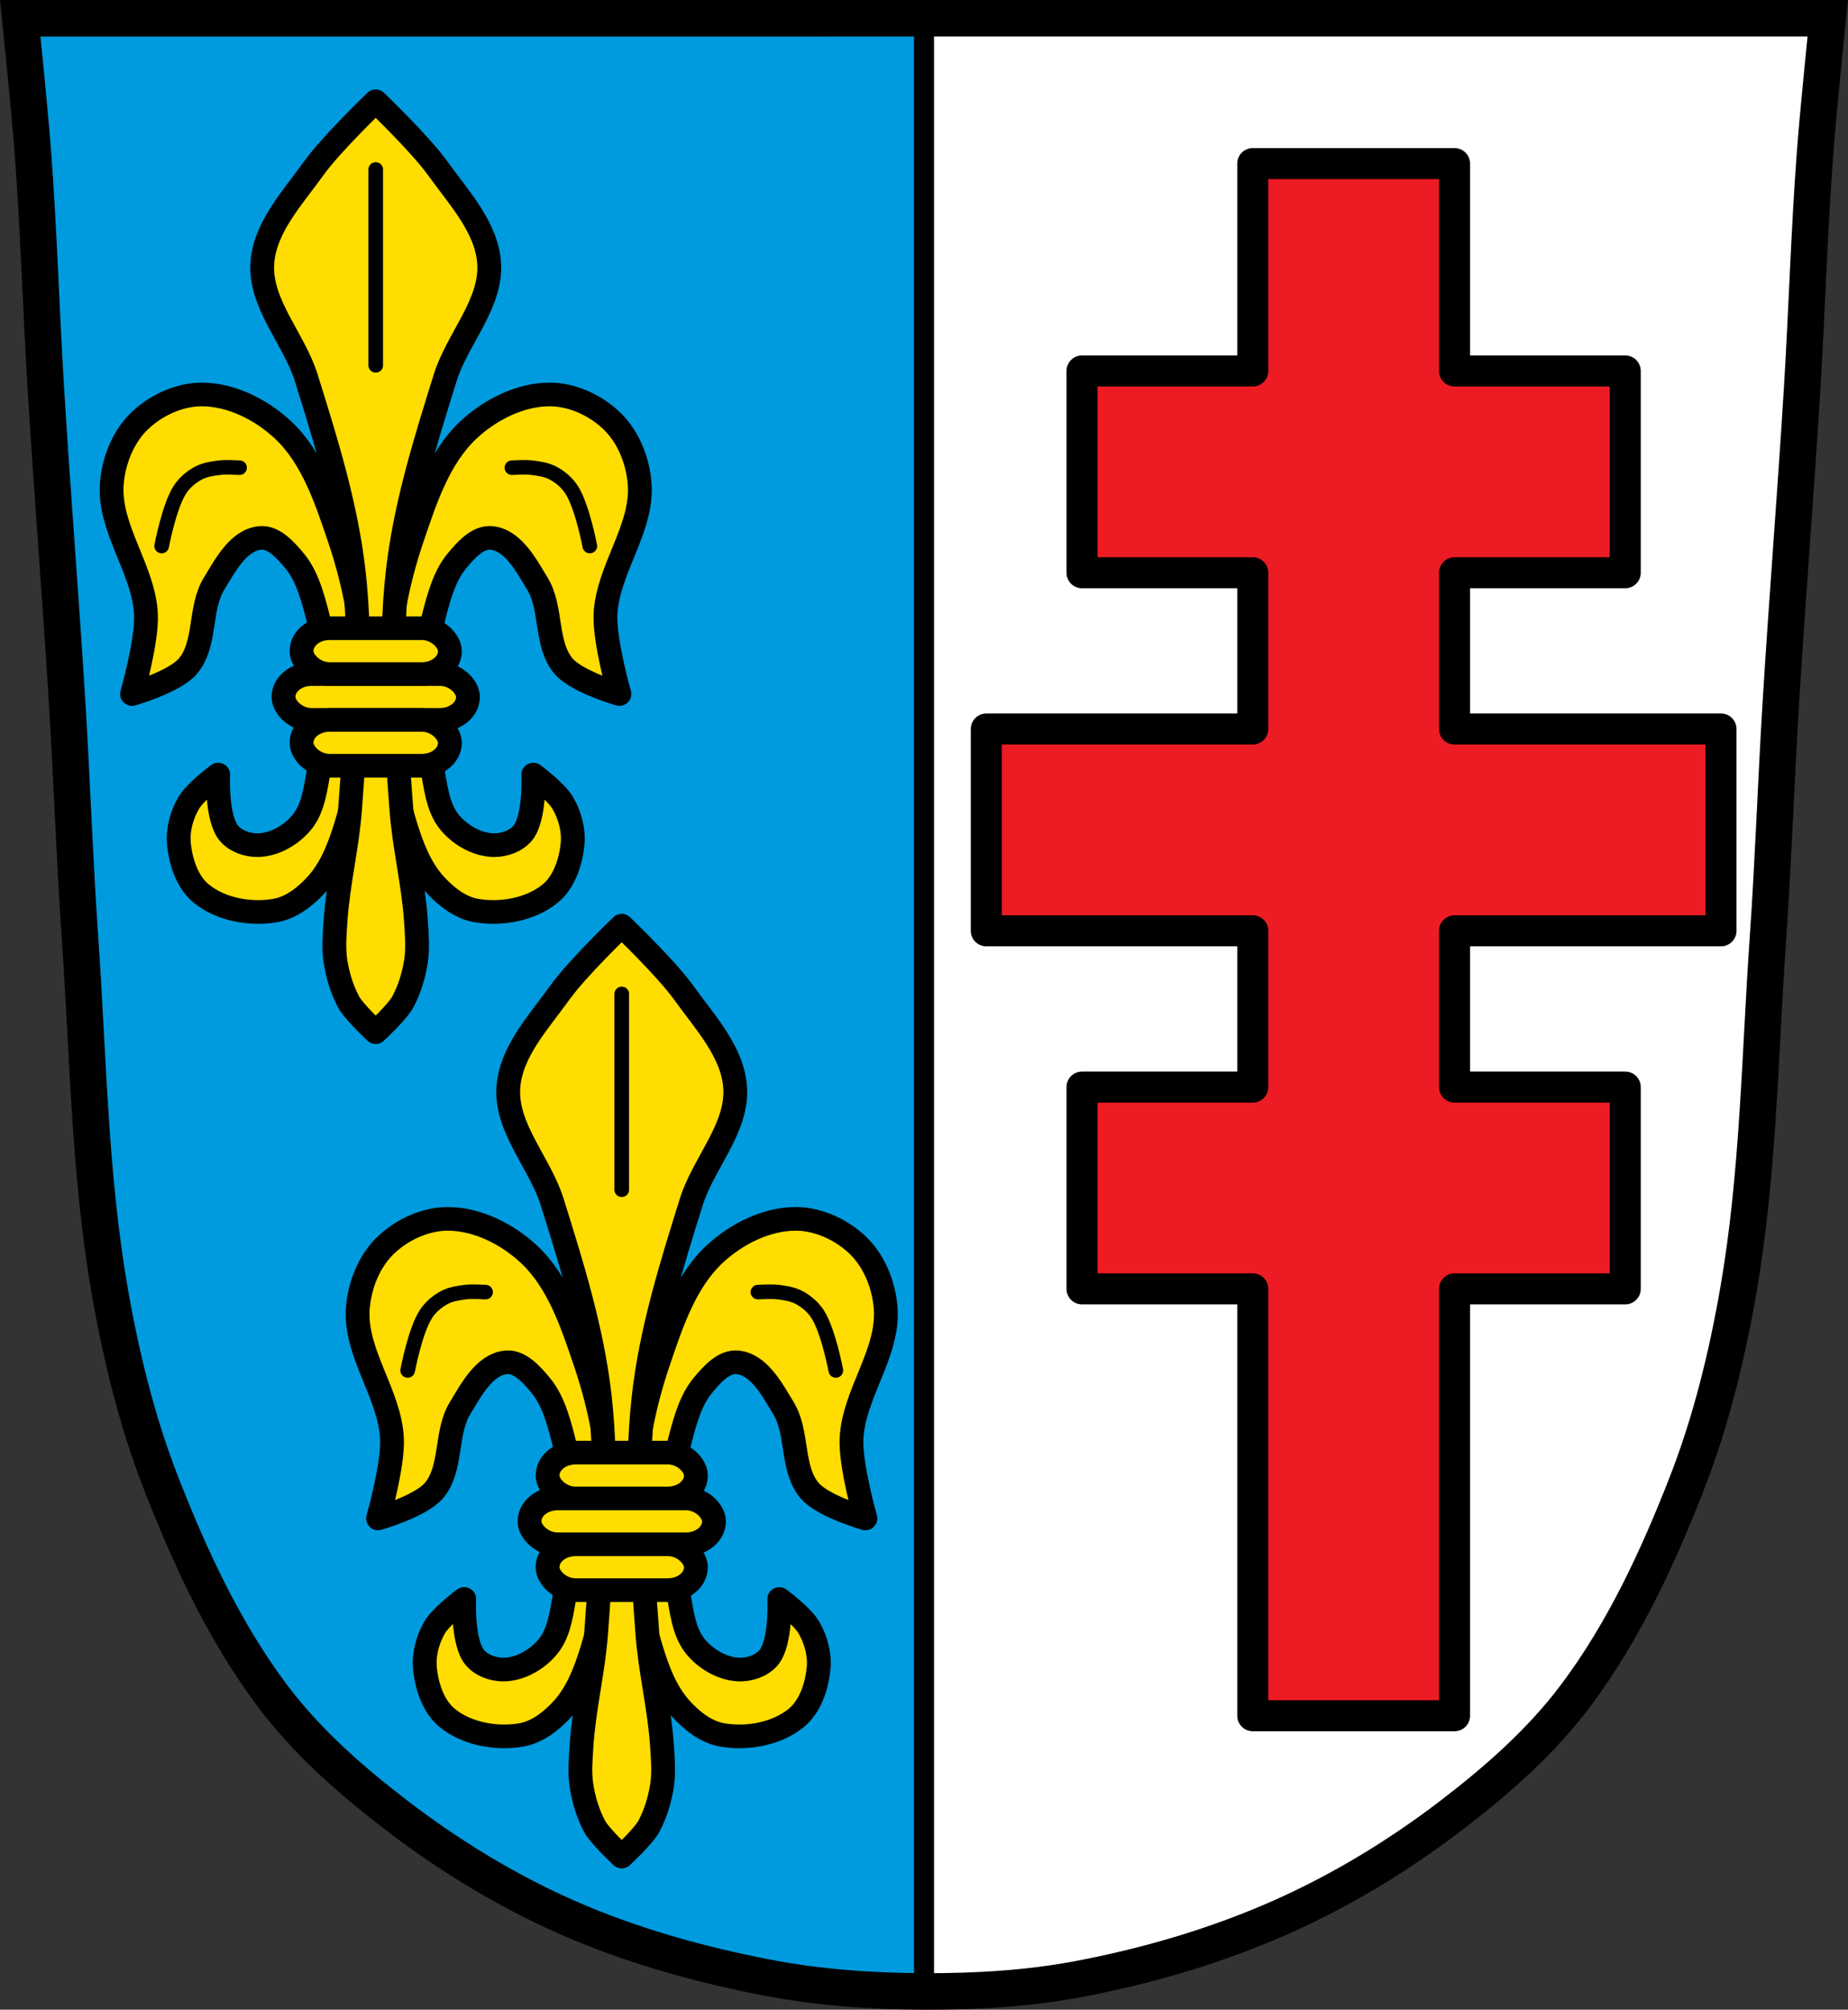 <?xml version="1.0" encoding="UTF-8" standalone="no"?>
<svg
   xmlns:dc="http://purl.org/dc/elements/1.1/"
   xmlns:cc="http://creativecommons.org/ns#"
   xmlns:rdf="http://www.w3.org/1999/02/22-rdf-syntax-ns#"
   xmlns:svg="http://www.w3.org/2000/svg"
   xmlns="http://www.w3.org/2000/svg"
   xmlns:sodipodi="http://sodipodi.sourceforge.net/DTD/sodipodi-0.dtd"
   xmlns:inkscape="http://www.inkscape.org/namespaces/inkscape"
   viewBox="0 0 1012.565 1101.094"
   version="1.1"
   id="svg1290"
   sodipodi:docname="DEU_Obertraubling_COA.svg"
   inkscape:version="0.92.5 (2060ec1f9f, 2020-04-08)"
   width="1012.565"
   height="1101.094">
  <rect x="0" y="0" width="1012.565" height="1101.094" fill="#333333" stroke="none"/>
  <defs
     id="defs1294" />
  <sodipodi:namedview
     pagecolor="#ffffff"
     bordercolor="#666666"
     borderopacity="1"
     objecttolerance="10"
     gridtolerance="10"
     guidetolerance="10"
     inkscape:pageopacity="0"
     inkscape:pageshadow="2"
     inkscape:window-width="1920"
     inkscape:window-height="1046"
     id="namedview1292"
     showgrid="false"
     inkscape:zoom="0.72019251"
     inkscape:cx="506.28237"
     inkscape:cy="550.54724"
     inkscape:window-x="-11"
     inkscape:window-y="-11"
     inkscape:window-maximized="1"
     inkscape:current-layer="svg1290"
     fit-margin-top="0"
     fit-margin-left="0"
     fit-margin-right="0"
     fit-margin-bottom="0"
     inkscape:snap-global="true"
     inkscape:snap-midpoints="true"
     inkscape:snap-smooth-nodes="true" />
  <path
     d="m 11.093,10.041 c 0,0 5.169,49.74 7.02,74.67 3.174,42.722 4.404,85.56 7.02,128.32 3.523,57.58 8.177,115.11 11.7,172.68 2.616,42.759 4.046,85.59 7.02,128.32 4.497,64.63 5.194,129.83 16.334,193.65 6.229,35.684 14.919,71.22 28.083,104.98 15.888,40.755 34.637,81.27 60.883,116.29 18.923,25.25 43.095,46.51 68.173,65.69 28.711,21.963 59.976,41.11 93.054,55.721 34.993,15.456 72.346,25.895 109.931,33.14 28.284,5.449 57.273,7.49 86.08,7.588 28.623,0.097 57.48,-1.569 85.584,-6.959 37.727,-7.234 75.06,-18.2 110.159,-33.81 33.043,-14.697 64.392,-33.758 93.106,-55.721 25.082,-19.18 49.249,-40.44 68.173,-65.69 26.246,-35.02 44.995,-75.54 60.883,-116.29 13.16,-33.757 21.854,-69.34 28.083,-105.02 11.136,-63.821 11.837,-129.03 16.334,-193.65 2.974,-42.736 4.404,-85.56 7.02,-128.32 3.523,-57.58 8.177,-115.06 11.7,-172.64 2.617,-42.759 3.846,-85.6 7.02,-128.32 1.852,-24.928 7.02,-74.67 7.02,-74.67 z"
     id="path1232-2"
     inkscape:connector-curvature="0"
     style="fill:#ffffff;stroke:none;stroke-width:20"
     sodipodi:nodetypes="cccccccccccccccccccccccc" />
  <path
     style="opacity:1;fill:#009bdf;fill-opacity:1;fill-rule:evenodd;stroke:#000000;stroke-width:11;stroke-linecap:round;stroke-linejoin:round;stroke-miterlimit:4;stroke-dasharray:none;stroke-dashoffset:0;stroke-opacity:1;paint-order:normal"
     d="m 482.703,10.021 -471.609,0.02 c 0,0 5.168,49.74 7.02,74.67 3.174,42.722 4.404,85.56 7.02,128.32 3.523,57.58 8.176,115.11 11.699,172.68 2.616,42.759 4.046,85.59 7.02,128.32 4.497,64.63 5.196,129.83 16.336,193.65 6.229,35.684 14.918,71.22 28.082,104.98 15.888,40.755 34.637,81.269 60.883,116.289 18.923,25.25 43.096,46.509 68.174,65.689 28.711,21.963 59.976,41.112 93.055,55.723 34.993,15.456 72.345,25.894 109.93,33.139 28.249,5.442 57.201,7.483 85.973,7.586 V 10.021 Z"
     id="rect2213"
     inkscape:connector-curvature="0" />
  <path
     d="m 11.093,10.041 c 0,0 5.169,49.74 7.02,74.67 3.174,42.722 4.404,85.56 7.02,128.32 3.523,57.58 8.177,115.11 11.7,172.68 2.616,42.759 4.046,85.59 7.02,128.32 4.497,64.63 5.194,129.83 16.334,193.65 6.229,35.684 14.919,71.22 28.083,104.98 15.888,40.755 34.637,81.27 60.883,116.29 18.923,25.25 43.095,46.51 68.173,65.69 28.711,21.963 59.976,41.11 93.054,55.721 34.993,15.456 72.346,25.895 109.931,33.14 28.284,5.449 57.273,7.49 86.08,7.588 28.623,0.097 57.48,-1.569 85.584,-6.959 37.727,-7.234 75.06,-18.2 110.159,-33.81 33.043,-14.697 64.392,-33.758 93.106,-55.721 25.082,-19.18 49.249,-40.44 68.173,-65.69 26.246,-35.02 44.995,-75.54 60.883,-116.29 13.16,-33.757 21.854,-69.34 28.083,-105.02 11.136,-63.821 11.837,-129.03 16.334,-193.65 2.974,-42.736 4.404,-85.56 7.02,-128.32 3.523,-57.58 8.177,-115.06 11.7,-172.64 2.617,-42.759 3.846,-85.6 7.02,-128.32 1.852,-24.928 7.02,-74.67 7.02,-74.67 z"
     id="path1232"
     inkscape:connector-curvature="0"
     style="fill:none;stroke:#000000;stroke-width:20"
     sodipodi:nodetypes="cccccccccccccccccccccccc" />
  <path
     style="fill:#ed1c24;fill-opacity:1;stroke:#000000;stroke-width:17;stroke-linejoin:round;stroke-miterlimit:4;stroke-dasharray:none"
     inkscape:connector-curvature="0"
     id="path1234"
     d="M 686.421,89.627 V 203.247 h -93.56 v 110.56 h 93.56 v 85.62 h -146 v 110.56 h 146 v 85.62 h -93.56 v 110.56 h 93.56 v 233.87 h 110.56 v -233.87 h 93.53 v -110.56 h -93.53 v -85.62 h 146 v -110.56 h -146 v -85.62 h 93.53 v -110.56 h -93.53 V 89.627 Z" />
  <g
     id="g2474"
     transform="translate(-8)">
    <g
       style="stroke-width:1.003"
       transform="matrix(1,0,0,0.994,-33.322,11.758)"
       id="g2279-8">
      <path
         style="fill:#ffdd00;fill-opacity:1;stroke:#000000;stroke-width:13.041;stroke-linejoin:round;stroke-miterlimit:4;stroke-dasharray:none"
         d="m 151.832,205.597 c -12.634,0.013 -25.797,6.274 -34.688,15.25 -8.676,8.76 -13.633,21.705 -14.563,34 -1.873,24.78 17.711,47.33 18.719,72.16 0.6,14.779 -7.625,43.719 -7.625,43.719 0,0 23.15,-6.626 30.531,-15.281 10.311,-12.08 6.117,-31.849 14.344,-45.44 6.169,-10.189 13.368,-24.12 25.22,-25.313 7.518,-0.758 14.05,6.717 18.875,12.531 6.727,8.104 9.639,18.915 12.344,29.09 3.529,13.28 4.576,27.2 4.844,40.938 0.284,14.614 -0.656,29.375 -3.469,43.719 -2.055,10.479 -2.923,22.293 -9.719,30.531 -5.532,6.706 -14.2,11.895 -22.875,12.469 -6.079,0.402 -13.179,-1.869 -17.06,-6.563 -6.973,-8.428 -5.844,-32.28 -5.844,-32.28 0,0 -12.608,9.305 -16.344,15.938 -3.73,6.621 -5.882,14.654 -5.156,22.22 0.956,9.971 4.516,21.07 12.25,27.438 10.69,8.799 26.823,11.69 40.469,9.344 8.908,-1.532 16.846,-7.86 22.875,-14.594 8.101,-9.05 12.537,-21.07 16.06,-32.688 7.578,-24.978 10.847,-51.53 10.313,-77.62 -0.556,-27.12 -5.323,-54.45 -14,-80.16 -7.203,-21.337 -14.656,-44.606 -31.09,-60 -11.793,-11.04 -28.25,-19.423 -44.41,-19.406 z m 190.72,0 c -16.16,-0.017 -32.613,8.363 -44.41,19.406 -16.438,15.394 -23.859,38.663 -31.06,60 -8.677,25.703 -13.476,53.03 -14.03,80.16 -0.534,26.1 2.735,52.647 10.313,77.62 3.526,11.622 7.993,23.639 16.09,32.688 6.03,6.734 13.936,13.06 22.844,14.594 13.646,2.346 29.779,-0.544 40.469,-9.344 7.733,-6.366 11.325,-17.467 12.281,-27.438 0.726,-7.565 -1.458,-15.598 -5.187,-22.22 -3.736,-6.632 -16.344,-15.938 -16.344,-15.938 0,0 1.161,23.853 -5.813,32.28 -3.883,4.694 -10.984,6.964 -17.06,6.563 -8.675,-0.574 -17.374,-5.762 -22.906,-12.469 -6.796,-8.238 -7.664,-20.05 -9.719,-30.531 -2.813,-14.343 -3.753,-29.11 -3.469,-43.719 0.267,-13.739 1.346,-27.657 4.875,-40.938 2.705,-10.178 5.617,-20.99 12.344,-29.09 4.826,-5.814 11.357,-13.29 18.875,-12.531 11.851,1.196 19.02,15.12 25.19,25.313 8.226,13.589 4.03,33.35 14.344,45.44 7.385,8.655 30.531,15.281 30.531,15.281 0,0 -8.225,-28.94 -7.625,-43.719 1.01,-24.83 20.592,-47.38 18.719,-72.16 -0.929,-12.295 -5.886,-25.24 -14.562,-34 -8.891,-8.976 -22.05,-15.237 -34.688,-15.25 z"
         id="path1236-4"
         inkscape:connector-curvature="0" />
      <path
         style="fill:#ffdd00;fill-opacity:1;stroke:#000000;stroke-width:13.041;stroke-linejoin:round;stroke-miterlimit:4;stroke-dasharray:none"
         d="m 247.181,44.007 c 0,0 -24.328,23.416 -34.06,37.09 -11.441,16.08 -26.781,32.435 -28.06,52.13 -1.463,22.476 17.35,41.615 24.03,63.12 10.913,35.13 21.969,70.69 26.06,107.25 4.833,43.17 1.118,86.956 -2,130.28 -1.499,20.832 -6.661,41.31 -8,62.16 -0.471,7.335 -1.128,14.799 0,22.06 1.183,7.622 3.433,15.201 7,22.03 1.52,2.911 3.843,5.337 6,7.813 2.816,3.232 9.03,9.156 9.03,9.156 0,0 6.238,-5.943 9.06,-9.188 2.147,-2.465 4.454,-4.884 5.969,-7.781 3.571,-6.832 5.848,-14.409 7.03,-22.03 1.128,-7.263 0.471,-14.728 0,-22.06 -1.339,-20.843 -6.532,-41.32 -8.03,-62.16 -3.118,-43.33 -6.833,-87.11 -2,-130.28 4.093,-36.56 15.15,-72.12 26.06,-107.25 6.681,-21.51 25.525,-40.649 24.06,-63.12 -1.281,-19.69 -16.621,-36.05 -28.06,-52.13 -9.735,-13.677 -34.09,-37.09 -34.09,-37.09 z"
         id="path1238-2"
         inkscape:connector-curvature="0" />
      <path
         d="M 247.191,81.604 V 189.544"
         id="path1242-1"
         inkscape:connector-curvature="0"
         style="fill:none;stroke:#000000;stroke-width:8.025;stroke-linecap:round;stroke-linejoin:round;stroke-miterlimit:4;stroke-dasharray:none" />
      <rect
         style="fill:#ffdd00;fill-opacity:1;stroke:#000000;stroke-width:13.041;stroke-linecap:round;stroke-linejoin:round;stroke-miterlimit:4;stroke-dasharray:none"
         id="rect1244-0"
         rx="15.38"
         ry="12.714"
         y="359.707"
         x="196.661"
         height="25.27"
         width="101.07" />
      <rect
         style="fill:#ffdd00;fill-opacity:1;stroke:#000000;stroke-width:13.041;stroke-linecap:round;stroke-linejoin:round;stroke-miterlimit:4;stroke-dasharray:none"
         id="rect1246-0"
         rx="15.38"
         ry="12.714"
         y="334.437"
         x="206.544"
         height="25.27"
         width="81.29" />
      <rect
         style="fill:#ffdd00;fill-opacity:1;stroke:#000000;stroke-width:13.041;stroke-linecap:round;stroke-linejoin:round;stroke-miterlimit:4;stroke-dasharray:none"
         id="rect1248-8"
         rx="15.38"
         ry="12.714"
         y="384.977"
         x="206.544"
         height="25.27"
         width="81.29" />
      <path
         style="fill:none;stroke:#000000;stroke-width:8.025;stroke-linecap:round;stroke-linejoin:round;stroke-miterlimit:4;stroke-dasharray:none"
         inkscape:connector-curvature="0"
         id="path1252-9"
         d="m 129.896,289.147 c 0,0 4.112,-21.98 10.04,-31.13 2.449,-3.779 6.077,-6.902 10.04,-9.04 3.503,-1.886 7.602,-2.506 11.548,-3.01 3.652,-0.469 11.05,0 11.05,0" />
      <path
         style="fill:none;stroke:#000000;stroke-width:8.025;stroke-linecap:round;stroke-linejoin:round;stroke-miterlimit:4;stroke-dasharray:none"
         inkscape:connector-curvature="0"
         id="path1254-2"
         d="m 364.491,289.147 c 0,0 -4.112,-21.98 -10.04,-31.13 -2.449,-3.779 -6.077,-6.902 -10.04,-9.04 -3.503,-1.886 -7.602,-2.506 -11.548,-3.01 -3.652,-0.469 -11.05,0 -11.05,0" />
    </g>
    <g
       style="stroke-width:1.003"
       transform="matrix(1,0,0,0.994,101.478,463.441)"
       id="g2279-4-1">
      <path
         style="fill:#ffdd00;fill-opacity:1;stroke:#000000;stroke-width:13.041;stroke-linejoin:round;stroke-miterlimit:4;stroke-dasharray:none"
         d="m 151.832,205.597 c -12.634,0.013 -25.797,6.274 -34.688,15.25 -8.676,8.76 -13.633,21.705 -14.563,34 -1.873,24.78 17.711,47.33 18.719,72.16 0.6,14.779 -7.625,43.719 -7.625,43.719 0,0 23.15,-6.626 30.531,-15.281 10.311,-12.08 6.117,-31.849 14.344,-45.44 6.169,-10.189 13.368,-24.12 25.22,-25.313 7.518,-0.758 14.05,6.717 18.875,12.531 6.727,8.104 9.639,18.915 12.344,29.09 3.529,13.28 4.576,27.2 4.844,40.938 0.284,14.614 -0.656,29.375 -3.469,43.719 -2.055,10.479 -2.923,22.293 -9.719,30.531 -5.532,6.706 -14.2,11.895 -22.875,12.469 -6.079,0.402 -13.179,-1.869 -17.06,-6.563 -6.973,-8.428 -5.844,-32.28 -5.844,-32.28 0,0 -12.608,9.305 -16.344,15.938 -3.73,6.621 -5.882,14.654 -5.156,22.22 0.956,9.971 4.516,21.07 12.25,27.438 10.69,8.799 26.823,11.69 40.469,9.344 8.908,-1.532 16.846,-7.86 22.875,-14.594 8.101,-9.05 12.537,-21.07 16.06,-32.688 7.578,-24.978 10.847,-51.53 10.313,-77.62 -0.556,-27.12 -5.323,-54.45 -14,-80.16 -7.203,-21.337 -14.656,-44.606 -31.09,-60 -11.793,-11.04 -28.25,-19.423 -44.41,-19.406 z m 190.72,0 c -16.16,-0.017 -32.613,8.363 -44.41,19.406 -16.438,15.394 -23.859,38.663 -31.06,60 -8.677,25.703 -13.476,53.03 -14.03,80.16 -0.534,26.1 2.735,52.647 10.313,77.62 3.526,11.622 7.993,23.639 16.09,32.688 6.03,6.734 13.936,13.06 22.844,14.594 13.646,2.346 29.779,-0.544 40.469,-9.344 7.733,-6.366 11.325,-17.467 12.281,-27.438 0.726,-7.565 -1.458,-15.598 -5.187,-22.22 -3.736,-6.632 -16.344,-15.938 -16.344,-15.938 0,0 1.161,23.853 -5.813,32.28 -3.883,4.694 -10.984,6.964 -17.06,6.563 -8.675,-0.574 -17.374,-5.762 -22.906,-12.469 -6.796,-8.238 -7.664,-20.05 -9.719,-30.531 -2.813,-14.343 -3.753,-29.11 -3.469,-43.719 0.267,-13.739 1.346,-27.657 4.875,-40.938 2.705,-10.178 5.617,-20.99 12.344,-29.09 4.826,-5.814 11.357,-13.29 18.875,-12.531 11.851,1.196 19.02,15.12 25.19,25.313 8.226,13.589 4.03,33.35 14.344,45.44 7.385,8.655 30.531,15.281 30.531,15.281 0,0 -8.225,-28.94 -7.625,-43.719 1.01,-24.83 20.592,-47.38 18.719,-72.16 -0.929,-12.295 -5.886,-25.24 -14.562,-34 -8.891,-8.976 -22.05,-15.237 -34.688,-15.25 z"
         id="path1236-6-3"
         inkscape:connector-curvature="0" />
      <path
         style="fill:#ffdd00;fill-opacity:1;stroke:#000000;stroke-width:13.041;stroke-linejoin:round;stroke-miterlimit:4;stroke-dasharray:none"
         d="m 247.181,44.007 c 0,0 -24.328,23.416 -34.06,37.09 -11.441,16.08 -26.781,32.435 -28.06,52.13 -1.463,22.476 17.35,41.615 24.03,63.12 10.913,35.13 21.969,70.69 26.06,107.25 4.833,43.17 1.118,86.956 -2,130.28 -1.499,20.832 -6.661,41.31 -8,62.16 -0.471,7.335 -1.128,14.799 0,22.06 1.183,7.622 3.433,15.201 7,22.03 1.52,2.911 3.843,5.337 6,7.813 2.816,3.232 9.03,9.156 9.03,9.156 0,0 6.238,-5.943 9.06,-9.188 2.147,-2.465 4.454,-4.884 5.969,-7.781 3.571,-6.832 5.848,-14.409 7.03,-22.03 1.128,-7.263 0.471,-14.728 0,-22.06 -1.339,-20.843 -6.532,-41.32 -8.03,-62.16 -3.118,-43.33 -6.833,-87.11 -2,-130.28 4.093,-36.56 15.15,-72.12 26.06,-107.25 6.681,-21.51 25.525,-40.649 24.06,-63.12 -1.281,-19.69 -16.621,-36.05 -28.06,-52.13 -9.735,-13.677 -34.09,-37.09 -34.09,-37.09 z"
         id="path1238-5-5"
         inkscape:connector-curvature="0" />
      <path
         d="M 247.191,81.604 V 189.544"
         id="path1242-5-7"
         inkscape:connector-curvature="0"
         style="fill:none;stroke:#000000;stroke-width:8.025;stroke-linecap:round;stroke-linejoin:round;stroke-miterlimit:4;stroke-dasharray:none" />
      <rect
         style="fill:#ffdd00;fill-opacity:1;stroke:#000000;stroke-width:13.041;stroke-linecap:round;stroke-linejoin:round;stroke-miterlimit:4;stroke-dasharray:none"
         id="rect1244-2-4"
         rx="15.38"
         ry="12.714"
         y="359.707"
         x="196.661"
         height="25.27"
         width="101.07" />
      <rect
         style="fill:#ffdd00;fill-opacity:1;stroke:#000000;stroke-width:13.041;stroke-linecap:round;stroke-linejoin:round;stroke-miterlimit:4;stroke-dasharray:none"
         id="rect1246-3-1"
         rx="15.38"
         ry="12.714"
         y="334.437"
         x="206.544"
         height="25.27"
         width="81.29" />
      <rect
         style="fill:#ffdd00;fill-opacity:1;stroke:#000000;stroke-width:13.041;stroke-linecap:round;stroke-linejoin:round;stroke-miterlimit:4;stroke-dasharray:none"
         id="rect1248-3-4"
         rx="15.38"
         ry="12.714"
         y="384.977"
         x="206.544"
         height="25.27"
         width="81.29" />
      <path
         style="fill:none;stroke:#000000;stroke-width:8.025;stroke-linecap:round;stroke-linejoin:round;stroke-miterlimit:4;stroke-dasharray:none"
         inkscape:connector-curvature="0"
         id="path1252-8-8"
         d="m 129.896,289.147 c 0,0 4.112,-21.98 10.04,-31.13 2.449,-3.779 6.077,-6.902 10.04,-9.04 3.503,-1.886 7.602,-2.506 11.548,-3.01 3.652,-0.469 11.05,0 11.05,0" />
      <path
         style="fill:none;stroke:#000000;stroke-width:8.025;stroke-linecap:round;stroke-linejoin:round;stroke-miterlimit:4;stroke-dasharray:none"
         inkscape:connector-curvature="0"
         id="path1254-6-7"
         d="m 364.491,289.147 c 0,0 -4.112,-21.98 -10.04,-31.13 -2.449,-3.779 -6.077,-6.902 -10.04,-9.04 -3.503,-1.886 -7.602,-2.506 -11.548,-3.01 -3.652,-0.469 -11.05,0 -11.05,0" />
    </g>
  </g>
</svg>
